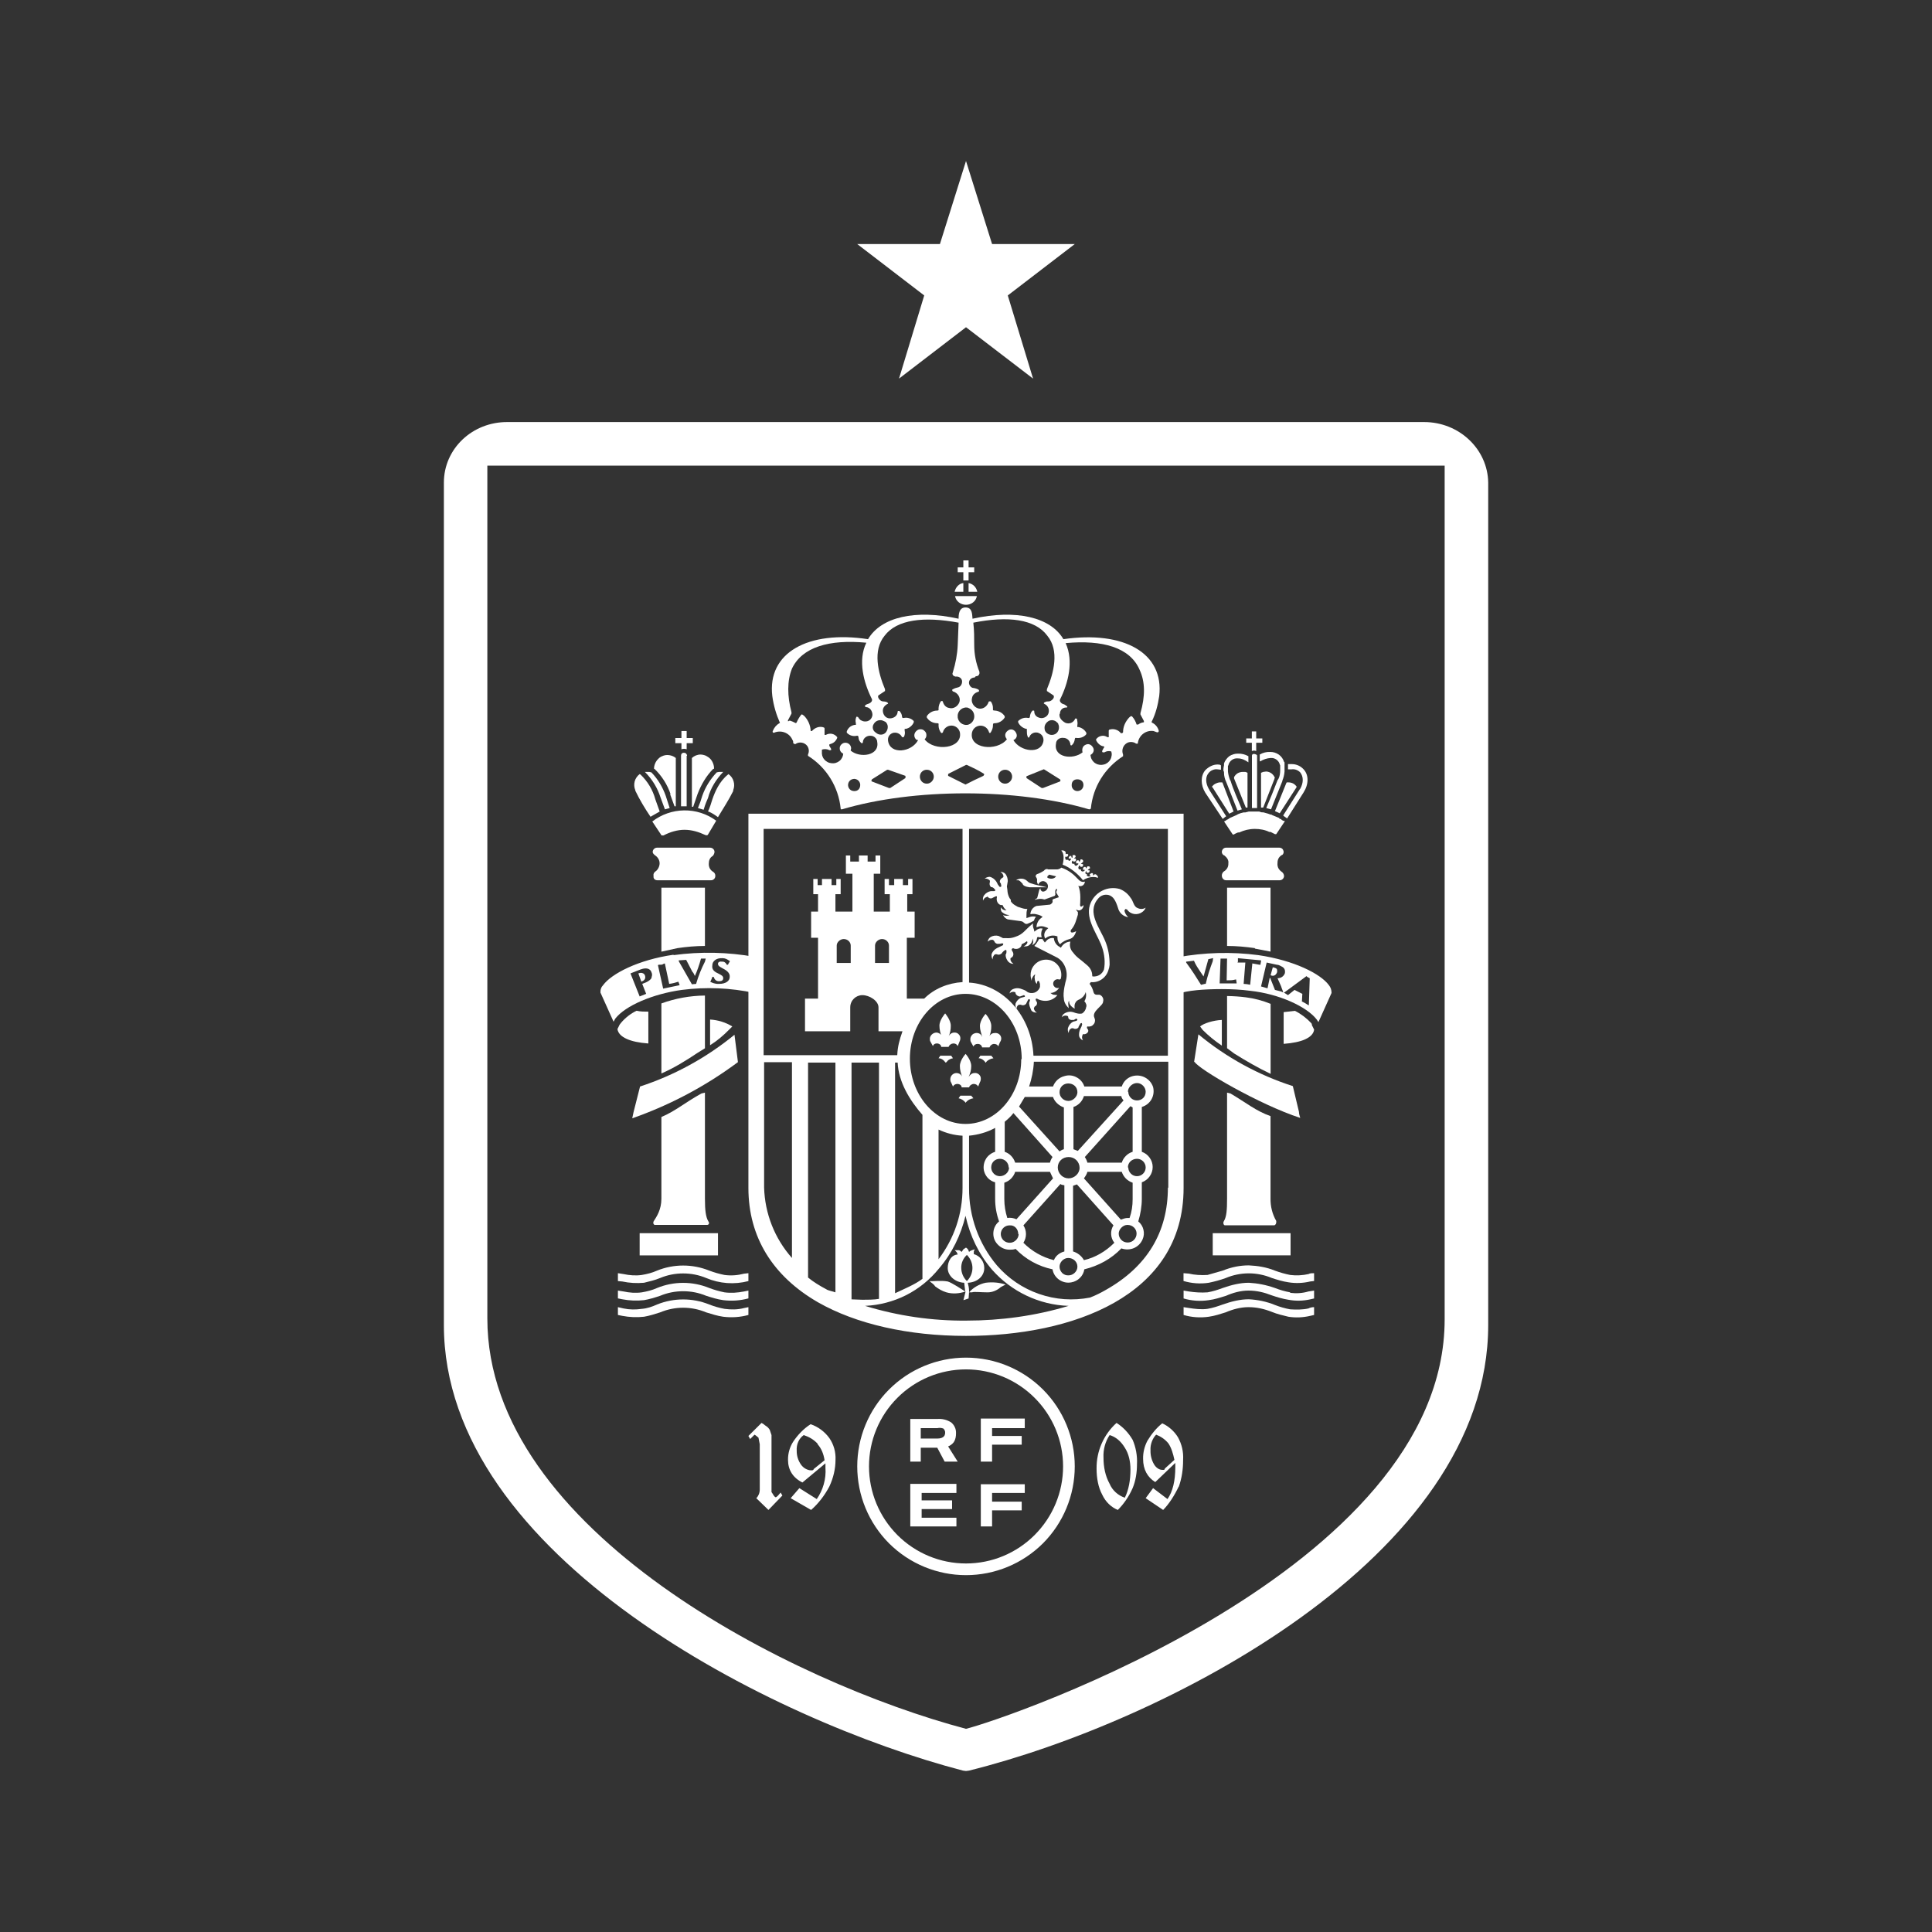 <svg width="24" height="24" viewBox="0 0 24 24" fill="none" xmlns="http://www.w3.org/2000/svg">
<rect x="0" y="0" width="24" height="24" fill="#333333" stroke="none"/>
<path d="M12 22L11.962 21.995C9.595 21.378 5.514 19.335 5.514 16.459V5.995C5.514 5.573 5.87 5.238 6.308 5.243H17.692C18.125 5.243 18.481 5.578 18.487 5.995V16.459C18.487 19.362 14.433 21.4 12.038 21.995L12 22ZM6.054 5.784V16.378C6.054 19.016 9.854 20.908 12 21.476C12.487 21.357 17.946 19.508 17.946 16.389V5.784H6.054ZM10.649 3.032H11.676L12 2L12.324 3.032H13.351L12.519 3.67L12.833 4.703L12 4.065L11.168 4.703L11.481 3.67L10.649 3.032Z" fill="white"/>
<path d="M9.546 18.757L9.719 18.578L9.697 18.541L9.67 18.573L9.654 18.589L9.638 18.6C9.632 18.6 9.616 18.589 9.605 18.567C9.602 18.562 9.599 18.556 9.595 18.551L9.584 18.535V17.827L9.562 17.762C9.55 17.742 9.534 17.725 9.514 17.713C9.504 17.707 9.495 17.7 9.487 17.692C9.478 17.686 9.469 17.681 9.46 17.676L9.297 17.838L9.319 17.876L9.373 17.822L9.389 17.832L9.422 17.859L9.438 17.941V18.503C9.438 18.546 9.422 18.584 9.395 18.611L9.546 18.757ZM10.303 18.465C10.351 18.362 10.379 18.249 10.379 18.135C10.384 18.039 10.357 17.944 10.303 17.865C10.245 17.785 10.164 17.724 10.07 17.692C9.984 17.746 9.908 17.827 9.854 17.908C9.81 17.976 9.788 18.055 9.789 18.135C9.789 18.259 9.849 18.357 9.968 18.416L10.254 18.178V18.232C10.265 18.373 10.222 18.514 10.146 18.622L9.93 18.486L9.822 18.611L10.076 18.757C10.168 18.676 10.243 18.578 10.303 18.465ZM10.157 17.941C10.205 17.995 10.232 18.065 10.243 18.14L10.108 18.249C10.108 18.259 10.097 18.265 10.086 18.265H10.07C10.046 18.263 10.024 18.255 10.003 18.243C9.982 18.231 9.965 18.214 9.951 18.195C9.915 18.144 9.896 18.084 9.897 18.022C9.892 17.941 9.924 17.87 9.984 17.827C10.049 17.849 10.108 17.881 10.157 17.935V17.941ZM14.07 18.486C14.108 18.395 14.124 18.292 14.124 18.189C14.13 18.081 14.108 17.973 14.07 17.886C14.016 17.794 13.946 17.724 13.87 17.676C13.791 17.747 13.728 17.835 13.685 17.933C13.642 18.031 13.621 18.136 13.622 18.243C13.622 18.362 13.643 18.476 13.692 18.567C13.735 18.659 13.805 18.724 13.886 18.757C13.957 18.686 14.022 18.595 14.07 18.486ZM13.973 17.984C14.022 18.059 14.043 18.157 14.043 18.254C14.043 18.384 14.022 18.508 13.973 18.605C13.931 18.591 13.893 18.569 13.86 18.539C13.827 18.509 13.801 18.473 13.784 18.432C13.73 18.335 13.708 18.222 13.708 18.108C13.703 18.009 13.729 17.91 13.784 17.827C13.86 17.849 13.924 17.903 13.973 17.984ZM14.643 18.47C14.681 18.362 14.697 18.254 14.697 18.135C14.703 18.037 14.681 17.94 14.633 17.854C14.586 17.778 14.518 17.718 14.438 17.681C14.368 17.735 14.303 17.816 14.254 17.897C14.217 17.967 14.198 18.045 14.2 18.124C14.2 18.254 14.254 18.351 14.351 18.411L14.6 18.173V18.227C14.6 18.395 14.568 18.53 14.503 18.622L14.324 18.486L14.232 18.611L14.449 18.757C14.524 18.681 14.589 18.578 14.643 18.465V18.47ZM14.514 17.93C14.551 17.984 14.573 18.059 14.589 18.135L14.47 18.243C14.47 18.254 14.465 18.254 14.46 18.259H14.438C14.395 18.259 14.357 18.227 14.335 18.189C14.305 18.137 14.29 18.077 14.292 18.016C14.287 17.941 14.319 17.865 14.362 17.822C14.416 17.843 14.47 17.876 14.514 17.93ZM13.351 18.216C13.351 18.575 13.209 18.918 12.956 19.172C12.702 19.425 12.358 19.567 12 19.567C11.642 19.567 11.298 19.425 11.044 19.172C10.791 18.918 10.649 18.575 10.649 18.216C10.649 17.858 10.791 17.514 11.044 17.261C11.298 17.007 11.642 16.865 12 16.865C12.358 16.865 12.702 17.007 12.956 17.261C13.209 17.514 13.351 17.858 13.351 18.216ZM12 17.011C11.68 17.011 11.374 17.138 11.148 17.364C10.922 17.59 10.795 17.896 10.795 18.216C10.795 18.536 10.922 18.842 11.148 19.069C11.374 19.295 11.68 19.422 12 19.422C12.32 19.422 12.626 19.295 12.852 19.069C13.079 18.842 13.206 18.536 13.206 18.216C13.206 17.896 13.079 17.59 12.852 17.364C12.626 17.138 12.32 17.011 12 17.011Z" fill="white"/>
<path d="M11.438 17.984V18.157H11.308V17.627H11.643C11.704 17.622 11.765 17.637 11.816 17.67C11.836 17.687 11.852 17.707 11.862 17.731C11.873 17.754 11.877 17.78 11.876 17.806C11.876 17.843 11.87 17.881 11.849 17.914C11.831 17.938 11.806 17.957 11.778 17.968L11.897 18.157H11.735L11.643 17.984H11.438ZM11.643 17.741H11.438V17.87H11.633C11.659 17.87 11.687 17.87 11.713 17.854C11.722 17.848 11.729 17.84 11.734 17.831C11.738 17.821 11.741 17.811 11.741 17.8C11.742 17.79 11.74 17.78 11.736 17.77C11.732 17.761 11.726 17.753 11.719 17.746C11.695 17.737 11.668 17.735 11.643 17.741ZM12.184 18.157V17.622H12.73V17.741H12.324V17.838H12.692V17.946H12.324V18.157H12.184ZM12.184 18.962V18.438H12.73V18.546H12.324V18.654H12.692V18.762H12.324V18.962H12.184ZM11.308 18.433H11.881V18.546H11.449V18.638H11.827V18.746H11.449V18.854H11.881V18.962H11.308V18.433ZM12.243 15.935C12.164 15.952 12.092 15.993 12.038 16.054V16.032C12.037 16 12.031 15.967 12.022 15.935C12.14 15.93 12.227 15.854 12.227 15.752C12.227 15.67 12.173 15.6 12.097 15.579V15.546L12.108 15.519L12.076 15.53C12.062 15.534 12.049 15.541 12.038 15.552L12.027 15.524C12.02 15.514 12.011 15.504 12 15.498L11.968 15.519L11.946 15.552C11.937 15.542 11.926 15.535 11.914 15.53H11.86L11.886 15.557L11.897 15.584C11.811 15.589 11.773 15.676 11.773 15.752C11.773 15.849 11.865 15.93 11.978 15.935L11.989 16.032V16.043C11.957 16.022 11.827 15.935 11.773 15.919C11.687 15.903 11.584 15.919 11.546 15.914C11.568 15.935 11.6 15.951 11.616 15.979C11.659 16.011 11.703 16.038 11.757 16.054C11.832 16.076 11.919 16.07 11.995 16.043L11.968 16.151L12.032 16.13L12.038 16.054H12.076C12.092 16.043 12.184 16.054 12.27 16.054C12.324 16.054 12.384 16.032 12.432 15.989L12.492 15.957C12.412 15.931 12.327 15.924 12.243 15.935ZM11.941 15.752C11.94 15.721 11.946 15.691 11.958 15.663C11.97 15.635 11.988 15.61 12.011 15.589C12.103 15.681 12.103 15.822 12.011 15.914C11.967 15.871 11.942 15.813 11.941 15.752ZM12.178 13.114L12.157 13.146C12.189 13.146 12.222 13.168 12.243 13.2H12.249V13.195C12.27 13.168 12.303 13.152 12.341 13.146L12.314 13.114H12.178ZM11.633 12.827C11.589 12.827 11.551 12.865 11.551 12.903C11.551 12.919 11.551 12.93 11.562 12.946L11.589 12.995C11.595 12.973 11.616 12.962 11.638 12.962C11.665 12.962 11.692 12.979 11.692 13.005H11.784C11.788 12.993 11.796 12.982 11.807 12.975C11.817 12.967 11.83 12.963 11.843 12.962C11.87 12.962 11.886 12.973 11.897 12.995L11.919 12.941C11.926 12.929 11.929 12.916 11.93 12.903C11.931 12.893 11.929 12.883 11.926 12.873C11.922 12.863 11.916 12.855 11.909 12.848C11.902 12.84 11.894 12.835 11.884 12.831C11.874 12.828 11.864 12.826 11.854 12.827C11.822 12.827 11.795 12.849 11.784 12.876C11.803 12.834 11.812 12.787 11.811 12.741C11.811 12.67 11.741 12.589 11.741 12.589C11.741 12.589 11.67 12.67 11.67 12.741C11.67 12.789 11.681 12.833 11.697 12.876C11.697 12.849 11.659 12.827 11.633 12.827ZM12.092 13C12.103 12.979 12.119 12.968 12.146 12.968C12.173 12.968 12.195 12.984 12.2 13.011H12.292C12.296 12.999 12.303 12.989 12.313 12.982C12.322 12.974 12.334 12.969 12.346 12.968C12.373 12.968 12.395 12.979 12.4 13L12.422 12.946C12.431 12.934 12.437 12.919 12.438 12.903C12.438 12.893 12.436 12.883 12.432 12.873C12.428 12.864 12.421 12.856 12.414 12.849C12.406 12.842 12.397 12.837 12.387 12.835C12.377 12.832 12.367 12.831 12.357 12.833C12.324 12.833 12.303 12.849 12.287 12.876V12.881C12.306 12.839 12.315 12.793 12.314 12.746C12.314 12.67 12.243 12.595 12.243 12.595C12.243 12.595 12.173 12.67 12.173 12.746C12.173 12.795 12.189 12.833 12.2 12.876V12.881C12.189 12.838 12.14 12.822 12.103 12.838C12.088 12.843 12.076 12.853 12.068 12.866C12.059 12.878 12.054 12.893 12.054 12.908C12.054 12.925 12.054 12.935 12.065 12.951L12.092 13ZM11.951 13.373C11.943 13.355 11.928 13.342 11.91 13.335C11.892 13.328 11.872 13.328 11.854 13.335C11.84 13.341 11.828 13.35 11.819 13.363C11.81 13.375 11.806 13.39 11.805 13.406C11.805 13.416 11.805 13.433 11.816 13.449L11.838 13.497C11.849 13.476 11.87 13.465 11.892 13.465C11.919 13.465 11.946 13.481 11.946 13.508H12.038C12.042 13.496 12.05 13.485 12.061 13.477C12.072 13.47 12.084 13.465 12.097 13.465C12.119 13.465 12.14 13.476 12.151 13.497L12.173 13.443C12.18 13.432 12.183 13.419 12.184 13.406C12.185 13.395 12.183 13.384 12.18 13.374C12.176 13.364 12.169 13.355 12.162 13.348C12.154 13.341 12.145 13.335 12.134 13.332C12.124 13.329 12.113 13.328 12.103 13.33C12.076 13.33 12.049 13.351 12.032 13.379C12.053 13.337 12.065 13.29 12.065 13.243C12.065 13.168 11.995 13.092 11.995 13.092C11.995 13.092 11.924 13.168 11.924 13.243C11.924 13.287 11.935 13.33 11.951 13.373ZM11.93 13.611L11.908 13.643C11.941 13.649 11.973 13.67 11.995 13.697H12V13.692C12.022 13.665 12.054 13.649 12.092 13.643L12.065 13.611H11.93ZM11.838 13.146L11.816 13.114H11.681L11.659 13.146C11.692 13.146 11.724 13.168 11.746 13.2L11.757 13.195C11.766 13.182 11.778 13.17 11.792 13.162C11.806 13.154 11.822 13.148 11.838 13.146ZM13.2 10.741C13.297 10.778 13.384 10.849 13.454 10.935C13.497 10.903 13.578 10.881 13.633 10.903H13.638C13.649 10.897 13.622 10.86 13.605 10.86H13.6L13.578 10.876V10.854C13.573 10.843 13.557 10.843 13.546 10.854C13.546 10.854 13.535 10.86 13.535 10.87L13.551 10.887H13.546C13.535 10.887 13.514 10.892 13.508 10.881C13.503 10.881 13.497 10.87 13.503 10.86L13.487 10.854C13.476 10.843 13.487 10.833 13.492 10.822H13.497V10.838C13.514 10.849 13.53 10.838 13.535 10.827V10.811H13.514V10.806L13.535 10.789H13.54C13.54 10.778 13.54 10.762 13.524 10.762H13.508L13.492 10.789L13.487 10.773C13.476 10.762 13.459 10.773 13.454 10.784V10.806H13.476V10.811C13.465 10.822 13.454 10.833 13.438 10.822C13.427 10.822 13.427 10.806 13.427 10.8H13.405C13.384 10.778 13.405 10.762 13.405 10.752H13.411L13.422 10.762V10.768C13.438 10.768 13.454 10.768 13.454 10.752V10.735H13.449L13.427 10.73L13.454 10.708C13.459 10.692 13.454 10.681 13.438 10.676H13.422V10.681L13.411 10.708L13.4 10.692V10.687C13.384 10.687 13.368 10.687 13.368 10.708V10.725H13.395V10.735C13.384 10.746 13.368 10.762 13.357 10.752C13.346 10.746 13.346 10.735 13.346 10.73H13.324C13.308 10.719 13.313 10.703 13.324 10.692V10.687L13.335 10.703C13.351 10.703 13.362 10.703 13.368 10.681L13.362 10.665H13.341L13.357 10.649H13.362C13.362 10.638 13.362 10.627 13.351 10.622H13.324V10.654H13.313L13.308 10.638V10.633C13.305 10.632 13.301 10.632 13.297 10.632C13.294 10.633 13.29 10.634 13.287 10.636C13.284 10.639 13.282 10.641 13.28 10.644C13.278 10.647 13.276 10.651 13.276 10.654V10.665H13.303V10.676C13.297 10.687 13.292 10.697 13.276 10.692L13.27 10.681H13.243C13.232 10.676 13.232 10.654 13.232 10.643H13.249C13.265 10.643 13.27 10.627 13.27 10.616L13.259 10.606H13.254L13.238 10.611V10.589C13.238 10.568 13.189 10.557 13.184 10.568C13.222 10.6 13.216 10.687 13.2 10.741ZM13.054 11.93C13.005 11.915 12.953 11.919 12.907 11.942C12.861 11.966 12.827 12.006 12.811 12.054C12.798 12.097 12.8 12.143 12.816 12.184C12.816 12.168 12.816 12.152 12.827 12.141C12.834 12.125 12.845 12.112 12.86 12.103C12.854 12.124 12.849 12.141 12.854 12.157C12.854 12.184 12.865 12.211 12.881 12.222L12.886 12.189L12.897 12.184L12.908 12.189L12.919 12.222V12.26C12.915 12.274 12.908 12.287 12.898 12.298C12.889 12.309 12.877 12.319 12.864 12.325C12.851 12.332 12.836 12.335 12.822 12.336C12.807 12.337 12.792 12.335 12.778 12.33C12.768 12.327 12.759 12.321 12.751 12.314C12.73 12.297 12.703 12.292 12.676 12.281C12.645 12.272 12.613 12.274 12.584 12.287C12.573 12.291 12.563 12.299 12.556 12.308C12.548 12.318 12.543 12.329 12.541 12.341C12.549 12.332 12.559 12.326 12.57 12.323C12.582 12.32 12.594 12.32 12.605 12.324C12.616 12.324 12.616 12.335 12.616 12.341C12.622 12.362 12.649 12.379 12.67 12.379L12.719 12.362L12.73 12.368C12.735 12.379 12.73 12.384 12.724 12.384L12.681 12.395C12.652 12.409 12.629 12.434 12.616 12.465C12.611 12.487 12.616 12.519 12.627 12.535C12.627 12.514 12.638 12.487 12.659 12.481H12.681C12.692 12.487 12.704 12.489 12.715 12.487C12.727 12.485 12.738 12.479 12.746 12.47L12.773 12.416L12.784 12.411C12.789 12.411 12.795 12.416 12.795 12.427L12.784 12.46C12.784 12.492 12.8 12.524 12.811 12.551C12.827 12.573 12.854 12.579 12.881 12.579C12.871 12.574 12.861 12.566 12.855 12.557C12.848 12.547 12.844 12.536 12.843 12.524L12.854 12.503C12.881 12.492 12.886 12.465 12.881 12.449L12.87 12.433L12.865 12.416L12.87 12.405H12.881C12.967 12.454 13.076 12.438 13.135 12.362L13.092 12.357C13.076 12.357 13.065 12.346 13.049 12.335C13.092 12.335 13.135 12.308 13.157 12.27C13.15 12.273 13.143 12.274 13.136 12.274C13.129 12.274 13.121 12.272 13.115 12.269C13.108 12.266 13.102 12.262 13.098 12.256C13.093 12.251 13.089 12.245 13.086 12.238C13.084 12.231 13.083 12.224 13.083 12.217C13.083 12.21 13.085 12.203 13.088 12.196C13.091 12.19 13.095 12.184 13.101 12.179C13.106 12.174 13.112 12.17 13.119 12.168C13.131 12.163 13.145 12.163 13.157 12.168C13.162 12.168 13.173 12.168 13.178 12.157C13.19 12.11 13.184 12.061 13.161 12.019C13.138 11.977 13.1 11.945 13.054 11.93ZM12.703 10.984C12.713 11 12.735 11.011 12.757 11.016L12.789 11.022H13.005C12.941 11.005 12.865 10.995 12.806 10.973C12.789 10.968 12.774 10.959 12.762 10.946C12.744 10.928 12.72 10.917 12.694 10.915C12.668 10.913 12.643 10.92 12.622 10.935H12.654C12.676 10.946 12.687 10.962 12.708 10.984H12.703Z" fill="white"/>
<path d="M12.882 10.946C12.882 10.957 12.887 10.978 12.898 10.989C12.909 10.957 12.947 10.935 12.979 10.951C12.993 10.957 13.004 10.968 13.011 10.981C13.018 10.995 13.02 11.01 13.016 11.025C13.013 11.039 13.005 11.052 12.993 11.062C12.982 11.071 12.967 11.076 12.952 11.076C12.943 11.073 12.935 11.067 12.93 11.059C12.925 11.051 12.923 11.042 12.925 11.033C12.917 11.04 12.912 11.049 12.909 11.059L12.887 11.146C12.882 11.168 12.865 11.162 12.854 11.178C12.947 11.151 12.963 11.178 12.979 11.173L13.098 11.13C13.103 11.13 13.114 11.113 13.109 11.108V11.065L13.119 11.043H13.13V11.059C13.119 11.076 13.119 11.092 13.13 11.103L13.136 11.113L13.152 11.141V11.146L13.087 11.168C13.076 11.173 13.071 11.178 13.076 11.194C13.076 11.205 13.076 11.211 13.065 11.222C13.06 11.227 13.049 11.238 13.038 11.238L12.876 11.254C12.854 11.261 12.835 11.275 12.822 11.293C12.808 11.312 12.8 11.334 12.8 11.357C12.844 11.346 12.882 11.357 12.925 11.373L12.952 11.389L12.925 11.411C12.909 11.424 12.897 11.441 12.889 11.46C12.88 11.478 12.876 11.498 12.876 11.519C12.895 11.511 12.915 11.506 12.936 11.506C12.956 11.506 12.976 11.511 12.995 11.519L13.022 11.53L13 11.551C12.986 11.565 12.976 11.583 12.973 11.603C12.97 11.622 12.974 11.642 12.984 11.659C13.002 11.643 13.024 11.632 13.048 11.626C13.071 11.62 13.096 11.621 13.119 11.627L13.136 11.632V11.649C13.136 11.681 13.146 11.708 13.168 11.73C13.2 11.697 13.244 11.676 13.287 11.665C13.33 11.654 13.357 11.611 13.368 11.568C13.287 11.611 13.292 11.557 13.314 11.54C13.357 11.486 13.368 11.432 13.39 11.362V11.33C13.38 11.321 13.372 11.31 13.368 11.297C13.422 11.335 13.465 11.276 13.46 11.243C13.428 11.276 13.417 11.259 13.417 11.243C13.417 11.227 13.433 11.081 13.395 11.005C13.433 11.016 13.465 11 13.476 10.962V10.951C13.454 10.962 13.422 10.951 13.406 10.935L13.368 10.897C13.317 10.843 13.254 10.802 13.184 10.778C13.175 10.786 13.165 10.792 13.154 10.796C13.143 10.8 13.131 10.801 13.119 10.8H13.022C13 10.789 12.979 10.8 12.968 10.816C12.941 10.834 12.912 10.849 12.882 10.859C12.871 10.865 12.865 10.876 12.865 10.886L12.871 10.897C12.876 10.904 12.88 10.912 12.882 10.92C12.884 10.929 12.884 10.938 12.882 10.946ZM13.033 10.865L13.119 10.886C13.098 10.919 13.049 10.924 13.011 10.903V10.886L13.033 10.865Z" fill="white"/>
<path d="M12.27 11.14C12.287 11.162 12.314 11.167 12.335 11.151L12.368 11.135H12.384V11.146C12.373 11.189 12.395 11.232 12.432 11.243H12.454C12.465 11.27 12.481 11.292 12.503 11.308H12.492C12.48 11.307 12.468 11.304 12.457 11.297C12.447 11.29 12.438 11.281 12.432 11.27C12.432 11.292 12.432 11.324 12.454 11.335C12.481 11.357 12.508 11.367 12.541 11.367C12.528 11.373 12.514 11.376 12.5 11.376C12.486 11.376 12.472 11.373 12.46 11.367C12.472 11.392 12.493 11.412 12.519 11.421L12.681 11.443C12.724 11.448 12.724 11.486 12.762 11.476C12.79 11.465 12.818 11.453 12.843 11.438C12.849 11.421 12.854 11.405 12.87 11.389C12.842 11.381 12.811 11.383 12.784 11.394L12.751 11.405V11.373C12.751 11.346 12.751 11.319 12.762 11.292C12.73 11.292 12.708 11.286 12.676 11.275L12.643 11.265C12.616 11.248 12.589 11.238 12.568 11.211L12.562 11.205L12.557 11.194V11.178L12.541 11.156C12.524 11.125 12.515 11.09 12.514 11.054L12.508 11.011L12.519 10.946C12.519 10.915 12.51 10.884 12.492 10.859C12.486 10.851 12.477 10.844 12.468 10.84C12.459 10.835 12.448 10.832 12.438 10.832H12.427C12.449 10.843 12.465 10.865 12.465 10.886C12.465 10.897 12.46 10.902 12.454 10.902C12.427 10.919 12.416 10.94 12.422 10.962L12.432 10.973L12.438 11V11.005C12.438 11.016 12.432 11.021 12.422 11.016H12.416L12.405 11C12.389 10.984 12.395 10.978 12.373 10.946C12.354 10.92 12.328 10.901 12.297 10.892C12.27 10.892 12.249 10.902 12.232 10.913C12.254 10.913 12.281 10.919 12.297 10.94V10.957C12.287 10.984 12.297 11.011 12.314 11.021H12.324C12.341 11.027 12.351 11.038 12.357 11.049C12.362 11.049 12.368 11.054 12.362 11.065L12.351 11.07H12.308C12.276 11.076 12.247 11.093 12.227 11.119C12.22 11.127 12.216 11.136 12.213 11.147C12.21 11.157 12.209 11.168 12.211 11.178V11.189C12.215 11.177 12.222 11.166 12.231 11.157C12.241 11.149 12.252 11.143 12.265 11.14C12.265 11.13 12.265 11.135 12.27 11.14ZM13.551 11.211C13.47 11.389 13.611 11.573 13.676 11.729C13.714 11.822 13.73 11.919 13.719 12.011L13.714 12.043C13.704 12.071 13.685 12.094 13.661 12.11C13.636 12.125 13.607 12.132 13.578 12.13C13.573 12.13 13.568 12.13 13.568 12.119C13.568 12.065 13.541 12.021 13.503 11.989C13.411 11.908 13.378 11.897 13.33 11.832C13.313 11.815 13.301 11.793 13.295 11.769C13.289 11.745 13.29 11.72 13.297 11.697C13.276 11.698 13.255 11.703 13.236 11.714C13.217 11.724 13.201 11.739 13.189 11.757L13.178 11.773L13.162 11.762C13.142 11.752 13.125 11.736 13.113 11.717C13.1 11.698 13.093 11.676 13.092 11.654C13.074 11.65 13.055 11.652 13.038 11.659C13.021 11.665 13.006 11.677 12.995 11.692L12.979 11.708L12.968 11.692C12.96 11.684 12.955 11.675 12.951 11.665H12.908C12.892 11.696 12.872 11.725 12.849 11.751L13.135 11.897C13.227 11.951 13.27 12.07 13.243 12.173C13.238 12.189 13.2 12.329 13.216 12.405C13.216 12.448 13.243 12.492 13.276 12.524L13.27 12.47C13.27 12.459 13.27 12.443 13.281 12.432C13.281 12.448 13.281 12.47 13.297 12.486C13.308 12.503 13.33 12.519 13.351 12.53C13.347 12.512 13.347 12.493 13.351 12.475C13.354 12.464 13.36 12.453 13.367 12.444C13.374 12.434 13.384 12.427 13.395 12.421C13.438 12.405 13.476 12.367 13.487 12.324C13.497 12.362 13.492 12.405 13.47 12.438C13.492 12.459 13.503 12.492 13.492 12.513C13.49 12.529 13.484 12.543 13.476 12.556C13.467 12.569 13.456 12.581 13.443 12.589C13.443 12.589 13.411 12.605 13.33 12.573C13.297 12.564 13.262 12.567 13.232 12.584C13.222 12.589 13.212 12.596 13.204 12.605C13.197 12.615 13.192 12.626 13.189 12.638C13.197 12.628 13.209 12.621 13.222 12.618C13.234 12.615 13.248 12.616 13.26 12.621C13.265 12.621 13.27 12.627 13.27 12.638C13.27 12.659 13.297 12.675 13.324 12.67H13.341C13.349 12.664 13.358 12.659 13.368 12.654C13.378 12.654 13.384 12.665 13.384 12.67L13.373 12.681L13.33 12.692C13.302 12.707 13.281 12.732 13.27 12.762C13.26 12.784 13.265 12.816 13.276 12.832C13.276 12.805 13.287 12.784 13.314 12.773H13.33C13.34 12.779 13.351 12.782 13.363 12.781C13.375 12.78 13.386 12.775 13.395 12.767L13.4 12.751L13.422 12.713L13.438 12.708L13.443 12.724C13.439 12.743 13.432 12.762 13.422 12.778C13.407 12.806 13.402 12.839 13.405 12.87C13.411 12.892 13.427 12.913 13.454 12.924C13.438 12.902 13.438 12.876 13.449 12.854C13.449 12.848 13.46 12.843 13.465 12.848C13.492 12.848 13.519 12.827 13.519 12.805C13.519 12.784 13.497 12.773 13.503 12.762C13.503 12.751 13.508 12.751 13.514 12.751C13.527 12.754 13.542 12.752 13.555 12.747C13.568 12.742 13.579 12.733 13.587 12.722C13.596 12.711 13.601 12.698 13.602 12.684C13.604 12.67 13.601 12.656 13.595 12.643C13.557 12.562 13.703 12.497 13.703 12.443C13.708 12.426 13.707 12.407 13.698 12.391C13.69 12.375 13.676 12.363 13.659 12.357H13.622C13.605 12.357 13.589 12.346 13.584 12.324C13.575 12.287 13.559 12.252 13.535 12.221L13.551 12.2C13.649 12.211 13.741 12.146 13.768 12.054C13.777 12.031 13.782 12.008 13.784 11.984C13.784 11.881 13.768 11.784 13.73 11.692C13.665 11.53 13.497 11.335 13.638 11.167C13.692 11.097 13.773 11.108 13.806 11.135C13.832 11.151 13.86 11.189 13.887 11.275C13.903 11.34 13.951 11.384 14.016 11.394C13.992 11.373 13.975 11.345 13.968 11.313L13.979 11.292L14 11.297C14.043 11.362 14.13 11.373 14.189 11.33C14.209 11.316 14.224 11.297 14.232 11.275C14.218 11.285 14.202 11.29 14.185 11.291C14.168 11.292 14.15 11.289 14.135 11.281C14.081 11.265 14.081 11.194 14.043 11.151C14.011 11.102 13.963 11.064 13.908 11.043C13.838 11.024 13.764 11.03 13.699 11.061C13.633 11.092 13.581 11.145 13.551 11.211Z" fill="white"/>
<path d="M12.525 11.946C12.541 11.962 12.563 11.973 12.584 11.973H12.59C12.568 11.957 12.552 11.941 12.552 11.913C12.552 11.903 12.557 11.897 12.563 11.897C12.584 11.886 12.595 11.859 12.584 11.832L12.579 11.822C12.574 11.815 12.57 11.808 12.568 11.8V11.789L12.584 11.778C12.622 11.8 12.671 11.784 12.687 11.751L12.692 11.73C12.715 11.719 12.737 11.707 12.757 11.692L12.763 11.703C12.763 11.724 12.741 11.746 12.714 11.757C12.741 11.757 12.768 11.757 12.784 11.741C12.811 11.724 12.828 11.686 12.828 11.659C12.838 11.686 12.838 11.713 12.822 11.741C12.839 11.732 12.853 11.72 12.863 11.705C12.873 11.69 12.88 11.672 12.882 11.654C12.882 11.643 12.892 11.638 12.898 11.638L12.903 11.643H12.941C12.935 11.625 12.933 11.607 12.935 11.588C12.937 11.569 12.943 11.551 12.952 11.535C12.938 11.532 12.923 11.532 12.909 11.536C12.895 11.54 12.882 11.547 12.871 11.557L12.849 11.573L12.844 11.546C12.833 11.524 12.828 11.492 12.833 11.47C12.725 11.557 12.714 11.605 12.611 11.638C12.577 11.651 12.54 11.657 12.503 11.654H12.46L12.406 11.627C12.373 11.618 12.338 11.622 12.309 11.638C12.299 11.644 12.29 11.652 12.284 11.661C12.277 11.67 12.273 11.681 12.271 11.692V11.697C12.287 11.681 12.309 11.67 12.336 11.676L12.352 11.692C12.357 11.713 12.384 11.73 12.406 11.724H12.422L12.444 11.719H12.454C12.465 11.719 12.465 11.73 12.46 11.735V11.741L12.384 11.778C12.355 11.793 12.332 11.818 12.319 11.849C12.314 11.865 12.319 11.892 12.325 11.908L12.33 11.919C12.33 11.892 12.341 11.865 12.363 11.854H12.384C12.4 11.865 12.428 11.859 12.444 11.843C12.453 11.828 12.466 11.815 12.482 11.805L12.492 11.8C12.498 11.8 12.503 11.805 12.503 11.816C12.503 11.832 12.503 11.843 12.492 11.859C12.492 11.892 12.503 11.919 12.525 11.946Z" fill="white"/>
<path d="M9.297 14.757C9.297 15.368 9.6 15.854 10.162 16.178C10.638 16.449 11.286 16.595 12 16.595C13.308 16.595 14.703 16.108 14.703 14.757V10.108H9.297V14.757ZM10.378 16.054C10.351 16.043 10.286 16.032 10.265 16.016C10.184 15.973 10.103 15.924 10.038 15.87V13.2H10.378V16.054ZM10.578 16.141V13.2H10.919V16.135C10.865 16.146 10.767 16.146 10.713 16.146L10.578 16.141ZM12.005 16.405C11.579 16.409 11.154 16.347 10.746 16.222C10.923 16.214 11.097 16.169 11.256 16.089C11.414 16.009 11.554 15.895 11.665 15.757C11.827 15.568 11.935 15.346 11.994 15.103C12.049 15.351 12.157 15.578 12.324 15.773C12.562 16.043 12.908 16.211 13.275 16.222C12.865 16.346 12.432 16.405 12.005 16.405ZM11.119 16.065V13.2H11.151C11.162 13.438 11.297 13.665 11.459 13.849V15.886C11.367 15.957 11.221 16.016 11.119 16.065ZM11.659 15.643V14.032C11.751 14.076 11.854 14.103 11.957 14.108V14.757C11.957 15.081 11.854 15.384 11.659 15.643ZM14.508 14.751C14.508 15.308 14.248 15.735 13.74 16.022C13.676 16.059 13.611 16.092 13.54 16.119C13.329 16.16 13.111 16.145 12.908 16.074C12.705 16.004 12.524 15.881 12.384 15.719C12.157 15.45 12.035 15.108 12.038 14.757V14.108C12.151 14.097 12.265 14.065 12.362 14.011V14.308C12.337 14.316 12.313 14.328 12.293 14.345C12.272 14.361 12.255 14.381 12.243 14.405C12.23 14.428 12.223 14.453 12.22 14.479C12.217 14.505 12.219 14.532 12.227 14.557C12.248 14.622 12.297 14.67 12.362 14.687V14.892C12.362 14.989 12.378 15.081 12.411 15.173C12.39 15.19 12.373 15.21 12.361 15.234C12.349 15.257 12.342 15.283 12.34 15.309C12.338 15.335 12.341 15.362 12.349 15.387C12.358 15.412 12.371 15.434 12.389 15.454C12.427 15.497 12.481 15.524 12.54 15.524C12.567 15.524 12.594 15.524 12.616 15.514C12.74 15.643 12.897 15.73 13.075 15.768C13.092 15.876 13.2 15.951 13.308 15.93C13.349 15.923 13.386 15.904 13.415 15.875C13.445 15.846 13.464 15.808 13.47 15.768C13.649 15.724 13.805 15.638 13.93 15.508C14.038 15.546 14.151 15.497 14.194 15.395C14.211 15.357 14.214 15.315 14.204 15.275C14.195 15.235 14.172 15.199 14.14 15.173C14.168 15.081 14.184 14.984 14.184 14.892V14.687C14.223 14.673 14.257 14.648 14.281 14.614C14.306 14.58 14.319 14.539 14.319 14.497C14.319 14.456 14.306 14.415 14.281 14.381C14.257 14.347 14.223 14.322 14.184 14.308V13.751C14.292 13.719 14.351 13.611 14.324 13.503C14.307 13.452 14.271 13.41 14.224 13.385C14.177 13.36 14.122 13.354 14.07 13.368C14.038 13.376 14.01 13.393 13.986 13.415C13.962 13.438 13.945 13.466 13.935 13.497H13.47C13.454 13.447 13.419 13.406 13.372 13.382C13.326 13.357 13.272 13.352 13.222 13.368C13.189 13.376 13.16 13.393 13.135 13.415C13.111 13.438 13.092 13.466 13.081 13.497H12.784C12.816 13.4 12.838 13.297 12.843 13.189H14.513V14.757L14.508 14.751ZM12.627 15.146C12.589 15.13 12.551 15.124 12.513 15.13C12.489 15.055 12.476 14.976 12.476 14.897V14.692C12.507 14.682 12.536 14.665 12.56 14.641C12.583 14.617 12.601 14.589 12.611 14.557H13.043L13.081 14.638L12.627 15.146ZM12.654 15.33C12.654 15.389 12.6 15.438 12.546 15.438C12.531 15.439 12.517 15.436 12.503 15.431C12.489 15.426 12.476 15.418 12.466 15.408C12.455 15.398 12.447 15.386 12.441 15.372C12.435 15.359 12.432 15.344 12.432 15.33C12.432 15.27 12.481 15.222 12.54 15.222C12.605 15.216 12.649 15.27 12.649 15.33H12.654ZM12.713 15.222L13.173 14.708C13.184 14.719 13.2 14.719 13.222 14.724V15.546C13.162 15.562 13.113 15.6 13.092 15.654C12.948 15.618 12.817 15.543 12.713 15.438C12.734 15.406 12.745 15.368 12.745 15.33C12.745 15.291 12.734 15.254 12.713 15.222ZM13.14 14.503C13.14 14.427 13.2 14.373 13.275 14.373C13.351 14.373 13.411 14.432 13.411 14.508C13.411 14.578 13.346 14.638 13.275 14.638C13.24 14.638 13.205 14.624 13.18 14.598C13.155 14.573 13.14 14.539 13.14 14.503ZM13.27 15.627C13.335 15.627 13.384 15.676 13.384 15.735C13.384 15.795 13.33 15.843 13.275 15.843C13.261 15.844 13.246 15.842 13.232 15.837C13.219 15.832 13.206 15.824 13.195 15.814C13.185 15.803 13.177 15.791 13.171 15.778C13.165 15.764 13.162 15.75 13.162 15.735C13.162 15.681 13.211 15.627 13.27 15.627ZM13.33 15.546V14.73L13.378 14.713L13.832 15.222C13.789 15.287 13.794 15.379 13.843 15.438C13.735 15.546 13.605 15.622 13.465 15.654C13.436 15.602 13.387 15.563 13.33 15.546ZM13.465 14.638C13.481 14.616 13.502 14.584 13.508 14.557H13.935C13.957 14.622 14.005 14.67 14.07 14.692V14.897C14.07 14.978 14.059 15.054 14.032 15.13H14.011C13.978 15.13 13.951 15.141 13.924 15.151L13.465 14.638ZM14.005 15.216C14.07 15.216 14.119 15.265 14.119 15.324C14.119 15.354 14.107 15.382 14.086 15.403C14.066 15.424 14.037 15.435 14.008 15.435C13.979 15.435 13.95 15.424 13.93 15.403C13.909 15.382 13.897 15.354 13.897 15.324C13.897 15.27 13.951 15.216 14.005 15.216ZM14.011 14.503C14.011 14.438 14.065 14.395 14.124 14.395C14.184 14.395 14.232 14.443 14.232 14.503C14.232 14.562 14.184 14.611 14.124 14.611C14.095 14.611 14.068 14.6 14.048 14.579C14.027 14.559 14.016 14.531 14.016 14.503H14.011ZM14.011 13.562C14.011 13.508 14.065 13.454 14.124 13.454C14.184 13.454 14.232 13.508 14.232 13.562C14.232 13.627 14.184 13.67 14.124 13.67C14.095 13.67 14.068 13.659 14.048 13.639C14.027 13.618 14.016 13.591 14.016 13.562H14.011ZM14.043 13.741L14.07 13.757V14.308C14.038 14.318 14.009 14.335 13.986 14.359C13.962 14.383 13.945 14.411 13.935 14.443H13.508C13.502 14.418 13.49 14.394 13.476 14.373L14.043 13.741ZM13.389 14.297L13.335 14.276V13.751C13.366 13.741 13.394 13.723 13.416 13.7C13.439 13.676 13.455 13.648 13.465 13.616H13.93C13.93 13.633 13.94 13.649 13.957 13.67L13.389 14.297ZM13.27 13.676C13.241 13.676 13.214 13.664 13.194 13.644C13.173 13.624 13.162 13.596 13.162 13.568C13.162 13.503 13.211 13.459 13.27 13.459C13.335 13.459 13.384 13.503 13.384 13.568C13.384 13.622 13.33 13.676 13.275 13.676H13.27ZM13.216 13.757V14.276C13.197 14.281 13.178 14.291 13.162 14.303L12.659 13.746L12.73 13.627H13.081C13.097 13.681 13.151 13.735 13.216 13.757ZM13.075 14.373C13.06 14.394 13.049 14.418 13.043 14.443H12.611C12.601 14.412 12.585 14.384 12.562 14.36C12.54 14.336 12.512 14.319 12.481 14.308V13.935C12.519 13.903 12.557 13.87 12.589 13.827L13.075 14.373ZM12.535 14.503C12.535 14.562 12.481 14.611 12.421 14.611C12.393 14.611 12.365 14.6 12.345 14.579C12.325 14.559 12.313 14.531 12.313 14.503C12.313 14.438 12.362 14.395 12.421 14.395C12.481 14.395 12.53 14.443 12.53 14.503H12.535ZM12.038 10.297H14.508V13.114H12.838C12.816 12.627 12.47 12.232 12.038 12.206V10.297ZM12.686 13.157C12.686 13.6 12.378 13.962 11.994 13.962C11.616 13.962 11.303 13.6 11.303 13.151C11.303 12.708 11.611 12.346 11.994 12.346C12.378 12.346 12.692 12.708 12.692 13.157H12.686ZM11.957 10.297V12.2C11.778 12.211 11.605 12.281 11.481 12.405H11.265V11.649H11.362V11.324H11.27V11.108H11.335V10.919H11.281V10.995H11.216V10.919H11.108V10.995H11.043V10.919H10.989V11.108H11.054V11.324H10.854V10.854H10.935V10.627H10.876V10.703H10.778V10.627H10.67V10.703H10.562V10.627H10.508V10.854H10.589V11.324H10.378V11.108H10.443V10.919H10.389V10.995H10.33V10.919H10.211V10.995H10.157V10.919H10.103V11.108H10.162V11.324H10.076V11.649H10.162V12.405H10V12.811H10.562V12.514C10.562 12.427 10.632 12.362 10.713 12.362C10.8 12.362 10.913 12.432 10.913 12.514V12.811H11.211C11.173 12.919 11.151 13 11.146 13.108H9.486V10.297H11.957ZM11.043 11.746V11.962H10.87V11.746C10.87 11.703 10.913 11.665 10.957 11.665C11.005 11.665 11.043 11.703 11.043 11.746ZM10.568 11.746V11.962H10.394V11.746C10.394 11.703 10.438 11.665 10.481 11.665C10.53 11.665 10.568 11.703 10.568 11.746ZM9.486 13.195H9.838V15.627C9.623 15.385 9.501 15.075 9.492 14.751V13.195H9.486ZM8.876 10.584C8.876 10.569 8.87 10.556 8.86 10.546C8.85 10.536 8.836 10.53 8.821 10.53H8.162C8.148 10.53 8.134 10.536 8.124 10.546C8.114 10.556 8.108 10.569 8.108 10.584C8.108 10.6 8.124 10.616 8.14 10.627C8.173 10.649 8.194 10.687 8.194 10.724C8.194 10.762 8.173 10.806 8.14 10.827C8.124 10.838 8.113 10.86 8.119 10.881C8.113 10.914 8.135 10.935 8.167 10.935H8.832C8.847 10.935 8.86 10.93 8.871 10.919C8.881 10.909 8.886 10.895 8.886 10.881C8.887 10.87 8.884 10.859 8.878 10.849C8.872 10.84 8.864 10.832 8.854 10.827C8.838 10.817 8.825 10.802 8.816 10.785C8.808 10.768 8.804 10.749 8.805 10.73C8.805 10.692 8.816 10.654 8.854 10.633C8.861 10.625 8.866 10.617 8.87 10.608C8.874 10.598 8.876 10.588 8.876 10.579V10.584ZM8.919 15.319H7.946V15.595H8.919V15.319ZM8.416 11.778C8.524 11.762 8.643 11.751 8.757 11.751V11.027H8.216V11.822L8.416 11.778ZM8.713 13.584C8.508 13.697 8.394 13.8 8.216 13.876V14.892C8.216 15.027 8.157 15.114 8.119 15.173C8.113 15.189 8.113 15.205 8.13 15.216H8.784C8.805 15.216 8.816 15.195 8.8 15.173C8.767 15.119 8.757 15.033 8.757 14.892V13.573L8.713 13.584ZM8.821 12.665V12.984C8.908 12.93 8.984 12.865 9.059 12.789L9.097 12.751C9.014 12.7 8.919 12.671 8.821 12.665ZM9.243 15.822C9.162 15.843 9.081 15.849 9 15.838C8.935 15.825 8.872 15.807 8.811 15.784C8.603 15.7 8.37 15.7 8.162 15.784C8.103 15.811 8.038 15.827 7.973 15.838C7.897 15.849 7.821 15.843 7.746 15.827L7.676 15.816V15.914L7.73 15.919C7.818 15.938 7.909 15.943 8 15.935C8.065 15.919 8.135 15.903 8.2 15.876C8.291 15.838 8.388 15.819 8.486 15.819C8.585 15.819 8.682 15.838 8.773 15.876C8.939 15.946 9.123 15.96 9.297 15.914V15.816L9.243 15.822Z" fill="white"/>
<path d="M9.243 16.043C9.162 16.059 9.081 16.065 9 16.054C8.935 16.041 8.872 16.023 8.811 16C8.603 15.915 8.37 15.915 8.162 16C8.103 16.027 8.038 16.043 7.973 16.054C7.897 16.065 7.821 16.059 7.746 16.043L7.676 16.032V16.129L7.73 16.14C7.819 16.157 7.91 16.161 8 16.151C8.065 16.14 8.135 16.119 8.2 16.097C8.291 16.059 8.388 16.04 8.486 16.04C8.585 16.04 8.682 16.059 8.773 16.097C8.843 16.119 8.908 16.14 8.984 16.151C9.089 16.164 9.195 16.157 9.297 16.129V16.032L9.243 16.043Z" fill="white"/>
<path d="M9.243 16.249C9.162 16.27 9.081 16.27 9 16.259C8.935 16.247 8.872 16.229 8.811 16.205C8.603 16.121 8.37 16.121 8.162 16.205C8.103 16.232 8.038 16.254 7.973 16.259C7.897 16.27 7.821 16.27 7.746 16.254L7.676 16.238V16.335L7.73 16.346C7.819 16.363 7.91 16.367 8 16.357C8.065 16.346 8.135 16.324 8.2 16.303C8.291 16.265 8.388 16.245 8.486 16.245C8.585 16.245 8.682 16.265 8.773 16.303C8.843 16.324 8.908 16.346 8.984 16.357C9.089 16.37 9.195 16.363 9.297 16.335V16.238L9.243 16.249ZM8.757 12.367C8.572 12.369 8.389 12.402 8.216 12.465V13.335C8.378 13.265 8.524 13.173 8.67 13.076L8.757 13.022V12.367ZM7.87 13.816L7.854 13.892C8.324 13.727 8.767 13.492 9.167 13.194L9.124 12.854C8.776 13.139 8.379 13.357 7.951 13.497L7.87 13.816ZM7.951 12.086L7.93 12.092L7.967 12.195L7.989 12.184C8.016 12.168 8.021 12.14 8.011 12.114C8.006 12.104 7.998 12.095 7.988 12.091C7.979 12.086 7.967 12.084 7.957 12.086H7.951Z" fill="white"/>
<path d="M8.367 11.86C7.924 11.924 7.595 12.097 7.492 12.238C7.48 12.25 7.471 12.264 7.466 12.28C7.46 12.296 7.458 12.313 7.459 12.33L7.622 12.692L7.643 12.654C7.768 12.492 8.113 12.346 8.47 12.297C8.771 12.258 9.076 12.271 9.373 12.335V11.886C9.041 11.827 8.702 11.819 8.367 11.865V11.86ZM8.097 12.14C8.086 12.173 8.043 12.2 7.978 12.222L8.027 12.346L7.946 12.378L7.832 12.092L7.957 12.043C8.043 12.011 8.081 12.043 8.092 12.076C8.103 12.097 8.103 12.124 8.092 12.14H8.097ZM8.238 12.281L8.173 11.989L8.184 11.984H8.216C8.226 11.983 8.235 11.979 8.243 11.973L8.259 11.968L8.313 12.222C8.362 12.216 8.395 12.205 8.427 12.195L8.443 12.238L8.238 12.281ZM8.757 11.946C8.713 12.032 8.676 12.124 8.649 12.216V12.222L8.595 12.227L8.432 11.941V11.93L8.524 11.924L8.6 12.07C8.616 12.086 8.622 12.103 8.632 12.124C8.659 12.065 8.686 11.989 8.708 11.908H8.767L8.757 11.946ZM8.827 12.189C8.836 12.172 8.843 12.154 8.849 12.135H8.865C8.876 12.168 8.897 12.189 8.93 12.189C8.957 12.189 8.984 12.184 8.984 12.151C8.984 12.124 8.962 12.114 8.93 12.097C8.886 12.076 8.838 12.054 8.849 11.989C8.849 11.946 8.892 11.897 8.978 11.903C9.011 11.903 9.038 11.919 9.059 11.935H9.065V11.946C9.056 11.958 9.049 11.97 9.043 11.984H9.027C9.023 11.972 9.016 11.963 9.006 11.956C8.997 11.949 8.985 11.945 8.973 11.946C8.94 11.941 8.919 11.951 8.919 11.973C8.919 12 8.946 12.011 8.973 12.027C9.016 12.049 9.07 12.081 9.065 12.135C9.065 12.189 9.011 12.222 8.935 12.222H8.908C8.878 12.219 8.848 12.21 8.822 12.195L8.827 12.189Z" fill="white"/>
<path d="M8.054 12.962V12.567C8 12.567 7.956 12.567 7.908 12.556C7.837 12.589 7.767 12.643 7.713 12.708L7.697 12.729L7.67 12.784C7.686 12.886 7.832 12.946 8.048 12.962H8.054ZM11.967 7.211H12.032V7.108H12.102V7.048H12.032V6.962H11.967V7.048H11.897V7.108H11.967V7.216V7.211ZM9.686 8.973C9.692 8.978 9.686 8.984 9.681 8.984C9.644 9.006 9.615 9.04 9.6 9.081C9.594 9.092 9.6 9.097 9.605 9.102H9.616C9.702 9.065 9.805 9.102 9.843 9.189C9.854 9.205 9.854 9.216 9.854 9.232L9.87 9.243H9.881C9.903 9.227 9.931 9.221 9.958 9.225C9.985 9.229 10.01 9.243 10.027 9.265C10.038 9.28 10.045 9.298 10.047 9.317C10.049 9.336 10.045 9.355 10.037 9.373V9.389C10.27 9.535 10.416 9.778 10.443 10.043C10.443 10.054 10.448 10.054 10.459 10.054C11.351 9.789 12.632 9.789 13.529 10.054C13.535 10.054 13.546 10.054 13.551 10.043C13.578 9.773 13.724 9.54 13.951 9.394V9.373C13.929 9.319 13.951 9.254 14.005 9.227C14.023 9.219 14.041 9.216 14.061 9.218C14.08 9.22 14.098 9.226 14.113 9.238H14.135V9.227C14.142 9.182 14.166 9.141 14.202 9.114C14.239 9.086 14.284 9.075 14.329 9.081L14.373 9.097C14.383 9.097 14.389 9.097 14.394 9.086V9.075C14.388 9.054 14.378 9.035 14.364 9.018C14.35 9.001 14.333 8.988 14.313 8.978C14.308 8.978 14.302 8.967 14.308 8.962C14.356 8.865 14.383 8.762 14.4 8.648C14.464 8.108 13.956 7.832 13.21 7.94C13.048 7.665 12.621 7.567 12.081 7.686C12.075 7.632 12.081 7.546 11.994 7.546C11.913 7.546 11.908 7.632 11.908 7.686C11.367 7.567 10.946 7.665 10.783 7.94C10.037 7.827 9.529 8.108 9.594 8.648C9.61 8.767 9.643 8.875 9.686 8.973ZM10.616 9.827C10.601 9.828 10.585 9.824 10.572 9.817C10.559 9.809 10.549 9.798 10.542 9.784C10.536 9.77 10.533 9.755 10.536 9.74C10.538 9.725 10.545 9.711 10.555 9.7C10.565 9.689 10.579 9.681 10.594 9.678C10.608 9.674 10.624 9.675 10.638 9.681C10.652 9.686 10.664 9.696 10.673 9.709C10.681 9.721 10.686 9.736 10.686 9.751C10.686 9.794 10.659 9.827 10.616 9.827ZM11.248 9.665L11.059 9.789H11.043L10.832 9.708C10.827 9.708 10.821 9.697 10.827 9.692L10.832 9.681L11.021 9.562H11.032L11.248 9.638V9.665ZM11.513 9.735C11.49 9.735 11.468 9.726 11.452 9.71C11.436 9.693 11.427 9.671 11.427 9.648C11.427 9.6 11.464 9.562 11.513 9.562C11.562 9.562 11.6 9.6 11.6 9.648C11.6 9.692 11.562 9.735 11.513 9.735ZM12.216 9.638C12.141 9.672 12.067 9.708 11.994 9.746L11.778 9.638V9.616L11.784 9.611L12 9.502H12.011C12.081 9.535 12.151 9.567 12.221 9.611L12.227 9.621L12.216 9.638ZM12.486 9.735C12.463 9.735 12.441 9.726 12.425 9.71C12.409 9.693 12.4 9.671 12.4 9.648C12.4 9.6 12.437 9.562 12.486 9.562C12.535 9.562 12.573 9.6 12.573 9.648C12.573 9.692 12.535 9.735 12.486 9.735ZM13.167 9.708L12.957 9.789H12.94L12.751 9.665V9.643L12.967 9.556L12.978 9.562L13.167 9.681C13.173 9.686 13.178 9.697 13.167 9.708ZM13.383 9.827C13.374 9.827 13.364 9.825 13.355 9.821C13.346 9.817 13.338 9.811 13.332 9.804C13.325 9.797 13.32 9.789 13.317 9.78C13.314 9.77 13.312 9.761 13.313 9.751C13.313 9.708 13.34 9.681 13.383 9.681C13.427 9.681 13.459 9.708 13.459 9.751C13.459 9.794 13.427 9.827 13.383 9.827ZM13.167 8.865C13.167 8.821 13.2 8.789 13.243 8.789C13.254 8.789 13.259 8.789 13.259 8.778L13.254 8.773C13.238 8.762 13.221 8.746 13.205 8.746C13.178 8.735 13.162 8.713 13.167 8.692C13.27 8.486 13.34 8.216 13.238 7.989C13.697 7.946 14.037 8.043 14.156 8.319C14.227 8.47 14.227 8.648 14.167 8.859V8.875L14.21 8.957V8.973H14.205C14.181 8.976 14.159 8.985 14.14 9H14.119C14.108 8.963 14.09 8.93 14.065 8.902C14.048 8.886 14.037 8.908 14.027 8.913C13.978 8.967 13.951 9.027 13.951 9.097L13.94 9.108H13.924C13.907 9.086 13.884 9.07 13.858 9.063C13.832 9.055 13.804 9.056 13.778 9.065L13.773 9.075V9.14C13.778 9.151 13.773 9.157 13.767 9.157H13.756C13.734 9.142 13.707 9.136 13.681 9.142C13.654 9.147 13.631 9.162 13.616 9.184V9.194C13.632 9.232 13.67 9.265 13.702 9.27C13.713 9.27 13.719 9.275 13.719 9.286H13.713L13.691 9.329C13.691 9.335 13.691 9.346 13.702 9.346H13.719C13.732 9.338 13.746 9.333 13.761 9.331C13.775 9.329 13.791 9.331 13.805 9.335C13.81 9.352 13.812 9.369 13.809 9.386C13.807 9.404 13.802 9.42 13.793 9.435C13.785 9.451 13.773 9.464 13.76 9.474C13.746 9.485 13.73 9.493 13.713 9.497C13.696 9.502 13.679 9.503 13.662 9.501C13.645 9.499 13.628 9.494 13.613 9.485C13.597 9.477 13.584 9.465 13.574 9.452C13.563 9.438 13.555 9.422 13.551 9.405L13.546 9.378C13.578 9.362 13.6 9.324 13.578 9.286C13.556 9.248 13.519 9.232 13.481 9.254C13.448 9.27 13.438 9.308 13.448 9.346C13.329 9.443 13.086 9.411 13.118 9.238C13.118 9.194 13.162 9.157 13.216 9.167H13.221C13.264 9.173 13.292 9.205 13.297 9.248C13.297 9.254 13.297 9.259 13.308 9.259H13.313C13.335 9.239 13.348 9.213 13.351 9.184L13.356 9.167H13.373C13.416 9.173 13.464 9.157 13.492 9.124L13.497 9.108C13.488 9.089 13.474 9.072 13.457 9.059C13.44 9.046 13.421 9.037 13.4 9.032H13.383V9.011C13.389 8.984 13.383 8.957 13.378 8.929L13.362 8.924L13.356 8.929C13.335 8.978 13.281 9 13.232 8.978C13.178 8.946 13.156 8.908 13.162 8.87L13.167 8.865ZM13.146 8.994C13.167 9.038 13.151 9.097 13.108 9.119C13.086 9.13 13.061 9.133 13.038 9.125C13.014 9.118 12.995 9.102 12.983 9.081C12.976 9.063 12.974 9.043 12.977 9.023C12.981 9.004 12.991 8.986 13.005 8.973C13.014 8.964 13.024 8.957 13.035 8.952C13.047 8.948 13.059 8.946 13.071 8.946C13.084 8.947 13.095 8.95 13.106 8.955C13.117 8.961 13.127 8.969 13.135 8.978C13.135 8.978 13.146 8.984 13.146 8.994ZM12.129 8.4C12.146 8.4 12.162 8.389 12.167 8.367V8.346C12.124 8.238 12.102 8.129 12.102 8.011C12.102 7.919 12.102 7.832 12.091 7.735C12.524 7.648 12.859 7.692 13.01 7.897C13.162 8.081 13.091 8.357 13.005 8.562V8.584L13.086 8.638C13.108 8.665 13.065 8.708 13.032 8.713C13.01 8.713 12.994 8.713 12.978 8.724C12.967 8.724 12.967 8.735 12.967 8.74L12.978 8.746C13.021 8.767 13.043 8.821 13.021 8.87C13.011 8.891 12.992 8.907 12.97 8.915C12.948 8.923 12.924 8.923 12.902 8.913C12.87 8.902 12.848 8.875 12.848 8.838C12.848 8.832 12.848 8.827 12.838 8.827H12.827C12.807 8.847 12.796 8.874 12.794 8.902C12.794 8.908 12.794 8.913 12.783 8.919H12.773C12.75 8.914 12.727 8.916 12.706 8.922C12.684 8.929 12.665 8.941 12.648 8.957V8.973C12.665 9.011 12.702 9.043 12.746 9.054H12.756V9.075C12.756 9.102 12.756 9.129 12.767 9.151C12.767 9.162 12.773 9.162 12.783 9.162L12.789 9.151C12.793 9.14 12.8 9.13 12.809 9.122C12.818 9.114 12.828 9.108 12.839 9.104C12.85 9.1 12.862 9.098 12.874 9.099C12.886 9.099 12.897 9.102 12.908 9.108C12.946 9.124 12.967 9.162 12.962 9.205C12.935 9.373 12.675 9.34 12.589 9.194C12.627 9.178 12.643 9.14 12.621 9.102C12.605 9.07 12.567 9.048 12.529 9.07C12.492 9.092 12.475 9.129 12.497 9.167L12.508 9.184C12.383 9.34 12.032 9.302 12.075 9.097C12.082 9.07 12.098 9.047 12.121 9.032C12.145 9.017 12.172 9.011 12.2 9.016C12.22 9.02 12.24 9.029 12.255 9.044C12.27 9.058 12.281 9.077 12.286 9.097L12.297 9.108L12.308 9.097C12.324 9.07 12.335 9.043 12.335 9.011C12.335 8.994 12.335 8.984 12.356 8.984C12.405 8.984 12.454 8.957 12.481 8.913V8.897C12.467 8.876 12.449 8.859 12.427 8.847C12.405 8.835 12.381 8.828 12.356 8.827C12.329 8.827 12.335 8.816 12.335 8.8C12.336 8.769 12.326 8.738 12.308 8.713H12.286L12.281 8.719C12.264 8.778 12.205 8.816 12.151 8.8C12.097 8.784 12.059 8.724 12.075 8.67C12.081 8.632 12.113 8.605 12.151 8.594C12.162 8.594 12.162 8.584 12.162 8.578L12.156 8.567C12.136 8.556 12.114 8.549 12.091 8.546C12.065 8.546 12.037 8.513 12.037 8.481C12.037 8.443 12.07 8.416 12.108 8.416C12.119 8.4 12.124 8.4 12.129 8.4ZM12.102 8.886C12.106 8.913 12.098 8.941 12.082 8.963C12.066 8.985 12.043 9 12.016 9.005C11.988 9.008 11.96 9 11.938 8.983C11.916 8.966 11.901 8.941 11.897 8.913V8.881C11.901 8.853 11.916 8.828 11.938 8.811C11.96 8.794 11.988 8.786 12.016 8.789C12.065 8.805 12.097 8.838 12.102 8.886ZM10.989 7.897C11.14 7.697 11.475 7.654 11.908 7.735L11.897 8.016C11.892 8.129 11.87 8.243 11.838 8.346L11.832 8.367C11.832 8.389 11.848 8.4 11.87 8.405C11.908 8.4 11.946 8.421 11.951 8.459V8.47C11.951 8.502 11.929 8.535 11.897 8.54C11.876 8.544 11.856 8.551 11.838 8.562C11.827 8.562 11.827 8.573 11.832 8.584L11.838 8.589C11.897 8.605 11.935 8.665 11.919 8.719C11.902 8.773 11.843 8.811 11.789 8.794C11.751 8.789 11.724 8.757 11.713 8.719C11.713 8.708 11.702 8.708 11.697 8.708L11.686 8.713C11.67 8.739 11.66 8.769 11.659 8.8C11.659 8.816 11.665 8.827 11.643 8.827C11.589 8.827 11.54 8.854 11.513 8.897V8.913C11.54 8.957 11.589 8.984 11.643 8.984C11.665 8.984 11.659 8.994 11.659 9.011C11.659 9.043 11.67 9.075 11.686 9.097C11.691 9.108 11.702 9.108 11.708 9.102L11.713 9.097C11.716 9.083 11.722 9.07 11.73 9.059C11.739 9.047 11.749 9.037 11.761 9.03C11.773 9.022 11.787 9.017 11.801 9.015C11.815 9.012 11.829 9.013 11.843 9.016C11.863 9.021 11.881 9.031 11.895 9.045C11.909 9.059 11.919 9.077 11.924 9.097C11.962 9.302 11.605 9.34 11.486 9.184C11.493 9.177 11.499 9.169 11.503 9.16C11.507 9.151 11.508 9.142 11.508 9.132C11.508 9.123 11.507 9.113 11.503 9.104C11.499 9.095 11.493 9.087 11.486 9.081C11.479 9.074 11.472 9.068 11.463 9.064C11.454 9.061 11.444 9.059 11.435 9.059C11.425 9.059 11.416 9.061 11.407 9.064C11.398 9.068 11.39 9.074 11.383 9.081C11.376 9.087 11.369 9.096 11.365 9.105C11.36 9.114 11.358 9.125 11.358 9.135C11.358 9.145 11.36 9.155 11.365 9.165C11.369 9.174 11.376 9.182 11.383 9.189L11.405 9.194C11.324 9.346 11.059 9.378 11.032 9.205C11.03 9.194 11.03 9.182 11.032 9.171C11.034 9.159 11.039 9.148 11.045 9.139C11.052 9.129 11.06 9.121 11.07 9.115C11.08 9.109 11.091 9.104 11.102 9.102H11.108C11.146 9.097 11.189 9.119 11.205 9.157H11.227C11.241 9.132 11.245 9.103 11.238 9.075V9.054H11.254C11.275 9.049 11.296 9.04 11.312 9.025C11.329 9.011 11.343 8.993 11.351 8.973V8.957C11.335 8.94 11.315 8.928 11.294 8.922C11.272 8.915 11.249 8.914 11.227 8.919H11.216C11.205 8.919 11.21 8.908 11.205 8.902C11.205 8.875 11.189 8.848 11.173 8.832H11.156L11.151 8.838C11.151 8.892 11.102 8.924 11.054 8.924C11 8.924 10.967 8.875 10.967 8.827C10.967 8.789 10.994 8.762 11.021 8.746C11.032 8.746 11.032 8.74 11.032 8.735L11.021 8.724C11.004 8.716 10.986 8.713 10.967 8.713C10.935 8.713 10.892 8.659 10.913 8.638L10.994 8.584V8.562C10.908 8.357 10.838 8.081 10.989 7.897ZM10.854 8.994C10.865 8.973 10.885 8.957 10.908 8.95C10.931 8.943 10.957 8.945 10.978 8.957L11 8.967C11.037 9 11.037 9.054 11.005 9.097C10.973 9.135 10.918 9.135 10.881 9.102C10.838 9.075 10.832 9.027 10.854 8.994ZM9.789 8.946L9.832 8.865V8.848C9.778 8.643 9.778 8.459 9.837 8.308C9.962 8.038 10.302 7.94 10.762 7.984C10.654 8.205 10.729 8.481 10.832 8.686C10.838 8.708 10.821 8.729 10.794 8.74C10.777 8.744 10.76 8.752 10.746 8.762V8.778L10.756 8.784C10.805 8.784 10.838 8.832 10.838 8.881C10.832 8.935 10.789 8.967 10.74 8.962C10.723 8.961 10.707 8.955 10.692 8.946C10.678 8.936 10.667 8.923 10.659 8.908L10.643 8.902L10.637 8.908C10.627 8.932 10.625 8.958 10.632 8.984V9.005H10.616C10.594 9.009 10.573 9.018 10.556 9.032C10.539 9.047 10.526 9.065 10.519 9.086V9.102C10.551 9.135 10.594 9.151 10.643 9.14H10.659L10.665 9.162C10.665 9.189 10.681 9.216 10.702 9.232H10.713L10.719 9.221C10.719 9.173 10.767 9.135 10.816 9.14C10.859 9.14 10.897 9.178 10.897 9.216C10.929 9.389 10.681 9.421 10.567 9.324L10.573 9.297C10.573 9.279 10.566 9.262 10.554 9.249C10.542 9.236 10.525 9.228 10.508 9.227C10.491 9.225 10.474 9.23 10.461 9.24C10.447 9.25 10.437 9.264 10.433 9.28C10.43 9.297 10.431 9.314 10.439 9.329C10.447 9.344 10.46 9.356 10.475 9.362C10.474 9.379 10.469 9.397 10.461 9.412C10.453 9.428 10.442 9.442 10.428 9.453C10.414 9.464 10.399 9.472 10.382 9.477C10.365 9.482 10.347 9.483 10.329 9.481C10.312 9.479 10.295 9.475 10.279 9.466C10.264 9.458 10.25 9.447 10.239 9.433C10.227 9.42 10.219 9.404 10.214 9.387C10.21 9.37 10.208 9.352 10.21 9.335V9.313C10.225 9.307 10.241 9.305 10.257 9.306C10.273 9.307 10.288 9.311 10.302 9.319H10.324V9.302L10.302 9.265V9.248L10.313 9.243C10.333 9.238 10.351 9.229 10.366 9.216C10.381 9.203 10.392 9.186 10.4 9.167V9.157C10.384 9.136 10.36 9.121 10.335 9.116C10.309 9.111 10.282 9.116 10.259 9.129H10.243V9.048L10.237 9.038C10.183 9.016 10.124 9.038 10.086 9.081H10.07V9.07C10.065 9.003 10.036 8.94 9.989 8.892C9.978 8.886 9.962 8.865 9.951 8.881C9.929 8.909 9.911 8.94 9.897 8.973C9.892 8.984 9.881 8.984 9.875 8.978C9.855 8.967 9.833 8.958 9.81 8.951C9.789 8.967 9.783 8.957 9.789 8.951V8.946ZM11.967 7.243C11.913 7.248 11.87 7.297 11.859 7.351H11.967V7.243ZM12.032 7.243V7.351H12.14C12.135 7.324 12.122 7.3 12.103 7.28C12.084 7.261 12.059 7.248 12.032 7.243ZM12 7.513C12.065 7.513 12.124 7.47 12.135 7.405H11.864C11.875 7.47 11.935 7.513 12 7.513ZM15.946 10.584C15.946 10.576 15.944 10.569 15.941 10.563C15.939 10.556 15.935 10.55 15.93 10.545C15.925 10.54 15.919 10.536 15.912 10.534C15.906 10.531 15.899 10.53 15.892 10.53H15.232C15.218 10.53 15.204 10.535 15.194 10.545C15.184 10.556 15.178 10.569 15.178 10.584C15.178 10.6 15.189 10.621 15.21 10.627C15.243 10.654 15.265 10.686 15.259 10.724C15.26 10.743 15.257 10.762 15.248 10.779C15.239 10.796 15.226 10.811 15.21 10.821C15.2 10.826 15.192 10.834 15.187 10.844C15.181 10.853 15.178 10.864 15.178 10.876C15.178 10.908 15.2 10.935 15.232 10.935H15.897C15.911 10.935 15.925 10.929 15.935 10.919C15.945 10.909 15.951 10.895 15.951 10.881C15.95 10.87 15.947 10.859 15.941 10.85C15.935 10.841 15.928 10.833 15.918 10.827C15.901 10.815 15.887 10.799 15.878 10.78C15.87 10.761 15.867 10.739 15.87 10.719C15.869 10.699 15.874 10.68 15.883 10.662C15.893 10.645 15.907 10.631 15.924 10.621C15.935 10.621 15.946 10.6 15.946 10.584ZM16.032 15.319H15.065V15.594H16.032V15.319ZM15.589 11.784L15.783 11.821V11.027H15.243V11.751C15.362 11.751 15.475 11.762 15.589 11.778V11.784ZM15.286 13.584L15.243 13.573V14.892C15.243 15.027 15.237 15.113 15.205 15.167C15.189 15.189 15.2 15.221 15.216 15.221H15.827C15.843 15.221 15.854 15.2 15.854 15.184V15.167C15.805 15.082 15.781 14.985 15.783 14.886V13.865C15.6 13.8 15.486 13.702 15.286 13.584ZM15.178 12.67C15.07 12.675 14.951 12.713 14.908 12.751L14.94 12.794C15.013 12.867 15.093 12.932 15.178 12.989V12.665V12.67ZM16.027 15.838C15.962 15.825 15.899 15.807 15.837 15.784C15.729 15.74 15.621 15.724 15.513 15.719C15.405 15.719 15.297 15.74 15.189 15.784L15 15.838C14.924 15.843 14.838 15.838 14.767 15.821L14.702 15.816V15.913C14.804 15.943 14.911 15.951 15.016 15.935C15.091 15.919 15.156 15.902 15.227 15.876C15.317 15.838 15.415 15.818 15.513 15.818C15.611 15.818 15.709 15.838 15.8 15.876C15.864 15.897 15.935 15.919 16.005 15.929C16.095 15.944 16.187 15.94 16.275 15.919L16.324 15.913V15.816C16.297 15.816 16.275 15.816 16.254 15.827C16.183 15.843 16.102 15.848 16.027 15.838Z" fill="white"/>
<path d="M16.027 16.054C15.962 16.042 15.899 16.024 15.838 16C15.73 15.962 15.622 15.941 15.514 15.935C15.405 15.935 15.297 15.962 15.189 16C15.13 16.022 15.065 16.043 15 16.054C14.924 16.06 14.838 16.054 14.768 16.043L14.703 16.032V16.13C14.804 16.16 14.911 16.167 15.016 16.151C15.092 16.141 15.157 16.119 15.227 16.098C15.313 16.06 15.411 16.032 15.508 16.032C15.611 16.032 15.703 16.054 15.8 16.092C15.865 16.114 15.935 16.135 16.005 16.146C16.095 16.163 16.187 16.161 16.276 16.141L16.324 16.13V16.032L16.254 16.043C16.18 16.065 16.103 16.07 16.027 16.06V16.054Z" fill="white"/>
<path d="M16.027 16.265C15.962 16.253 15.899 16.235 15.838 16.211C15.73 16.167 15.622 16.146 15.514 16.14C15.405 16.14 15.297 16.167 15.189 16.205C15.13 16.227 15.065 16.248 15 16.259C14.924 16.27 14.838 16.259 14.768 16.248L14.703 16.238V16.335C14.804 16.365 14.911 16.372 15.016 16.357C15.092 16.346 15.157 16.324 15.227 16.302C15.313 16.265 15.411 16.238 15.508 16.238C15.611 16.238 15.703 16.259 15.8 16.297C15.865 16.324 15.935 16.34 16.005 16.357C16.095 16.371 16.187 16.367 16.276 16.346L16.324 16.335V16.238C16.297 16.238 16.276 16.243 16.254 16.254C16.184 16.27 16.103 16.27 16.027 16.265ZM15.784 13.34V12.47C15.685 12.43 15.582 12.402 15.476 12.389C15.399 12.379 15.321 12.374 15.243 12.373V13.021L15.33 13.086C15.476 13.178 15.627 13.265 15.784 13.34Z" fill="white"/>
<path d="M14.838 13.189C14.887 13.281 15.649 13.724 16.152 13.887C16.146 13.865 16.136 13.838 16.136 13.811L16.06 13.492C15.632 13.354 15.233 13.136 14.887 12.849L14.833 13.195L14.838 13.189ZM15.865 12.076V12.054C15.865 12.027 15.838 12.022 15.811 12.016L15.784 12.114C15.8 12.124 15.822 12.124 15.838 12.114C15.851 12.104 15.86 12.091 15.865 12.076Z" fill="white"/>
<path d="M16.508 12.238C16.405 12.097 16.076 11.93 15.632 11.865C15.298 11.821 14.959 11.831 14.627 11.892V12.346C14.757 12.303 14.951 12.287 15.178 12.287C15.297 12.287 15.411 12.292 15.53 12.308C15.886 12.346 16.232 12.503 16.357 12.665L16.378 12.697L16.541 12.335C16.541 12.297 16.53 12.265 16.508 12.238ZM15.065 11.941C15.032 12.027 15 12.124 14.978 12.222H14.967L14.924 12.233H14.919C14.865 12.146 14.811 12.059 14.735 11.957V11.946L14.827 11.935H14.832C14.854 11.989 14.886 12.033 14.914 12.076L14.951 12.13L15.011 11.914H15.016L15.065 11.903L15.07 11.898L15.065 11.941ZM15.362 12.211V12.216H15.151L15.162 11.908H15.243L15.238 12.178C15.281 12.178 15.313 12.178 15.346 12.168H15.357V12.178L15.362 12.211ZM15.643 11.984L15.557 11.968L15.53 12.233C15.503 12.227 15.476 12.223 15.449 12.222L15.47 11.957H15.373L15.378 11.946V11.903L15.665 11.93V11.941L15.659 11.973V11.984H15.643ZM15.924 12.319L15.838 12.297L15.784 12.162C15.784 12.162 15.784 12.152 15.773 12.146L15.746 12.276H15.741L15.665 12.254L15.735 11.957L15.86 11.984C15.886 11.984 15.908 12 15.93 12.011C15.957 12.027 15.967 12.054 15.962 12.087C15.956 12.106 15.944 12.123 15.927 12.135C15.911 12.146 15.891 12.152 15.87 12.152L15.913 12.249L15.924 12.281L15.941 12.324H15.924V12.319ZM16.259 12.487H16.254C16.23 12.471 16.204 12.456 16.178 12.443H16.173V12.438L16.178 12.346L16.081 12.297L16 12.362L15.957 12.335H15.946L16.232 12.124V12.13L16.249 12.141L16.27 12.152L16.259 12.487Z" fill="white"/>
<path d="M16.287 12.708C16.232 12.649 16.162 12.595 16.086 12.557L15.946 12.573V12.967C16.168 12.951 16.308 12.892 16.324 12.794V12.789L16.297 12.735C16.297 12.724 16.297 12.719 16.287 12.708ZM15.497 10.032V9.6C15.489 9.595 15.48 9.592 15.47 9.589H15.438C15.415 9.589 15.393 9.595 15.374 9.606C15.355 9.618 15.34 9.634 15.33 9.654V9.67L15.476 10.032H15.497ZM15.054 9.773L15.065 9.784L15.27 10.108L15.324 10.081L15.189 9.73L15.184 9.719H15.151C15.132 9.721 15.114 9.727 15.097 9.736C15.08 9.745 15.066 9.758 15.054 9.773ZM15.897 10.103L16.103 9.784L16.108 9.773C16.097 9.757 16.083 9.744 16.066 9.734C16.049 9.725 16.03 9.72 16.011 9.719H15.984L15.978 9.73L15.838 10.076L15.897 10.103ZM15.551 9.33C15.56 9.326 15.569 9.324 15.578 9.324C15.588 9.324 15.597 9.326 15.605 9.33V9.227H15.681V9.173H15.605V9.086H15.551V9.173H15.481V9.227H15.551V9.33Z" fill="white"/>
<path d="M15.189 10.173L15.216 10.151L15.232 10.14L15.021 9.811V9.805L15.016 9.8C14.973 9.724 14.973 9.648 15.016 9.6C15.029 9.584 15.046 9.572 15.065 9.565C15.084 9.557 15.104 9.554 15.124 9.557L15.167 9.562V9.508C15.156 9.497 15.14 9.497 15.124 9.497C15.07 9.497 15.016 9.524 14.973 9.567C14.913 9.638 14.913 9.751 14.973 9.848L15.189 10.173ZM15.205 9.584V9.6C15.205 9.638 15.216 9.681 15.232 9.713L15.373 10.07L15.427 10.054C15.384 9.951 15.319 9.805 15.286 9.697L15.281 9.692C15.267 9.657 15.258 9.621 15.254 9.584V9.513L15.259 9.508C15.264 9.481 15.28 9.457 15.302 9.441C15.324 9.425 15.351 9.418 15.378 9.421C15.427 9.421 15.47 9.443 15.508 9.47V9.394C15.469 9.372 15.424 9.36 15.378 9.362C15.34 9.361 15.302 9.373 15.27 9.394C15.243 9.416 15.216 9.448 15.205 9.486V9.508C15.2 9.53 15.194 9.562 15.2 9.584H15.205ZM16.043 9.557C16.086 9.551 16.124 9.567 16.151 9.594C16.194 9.648 16.194 9.724 16.151 9.8L16.146 9.805L15.94 10.13L15.951 10.14L15.989 10.167L16.194 9.843C16.259 9.74 16.259 9.627 16.194 9.557C16.176 9.537 16.153 9.52 16.128 9.509C16.103 9.498 16.076 9.492 16.049 9.492H16V9.557H16.043ZM15.838 9.665C15.829 9.642 15.815 9.623 15.796 9.608C15.777 9.594 15.754 9.585 15.729 9.584L15.692 9.589L15.665 9.6V10.032H15.692L15.832 9.675V9.665H15.838Z" fill="white"/>
<path d="M15.654 9.459C15.693 9.434 15.738 9.419 15.784 9.416C15.838 9.411 15.887 9.449 15.898 9.497L15.903 9.508V9.568C15.903 9.605 15.898 9.643 15.881 9.676L15.87 9.692C15.826 9.808 15.779 9.923 15.73 10.038L15.789 10.054L15.93 9.703V9.697C15.945 9.661 15.954 9.623 15.957 9.584V9.47L15.951 9.465C15.94 9.428 15.917 9.396 15.886 9.374C15.854 9.352 15.817 9.34 15.778 9.341C15.733 9.339 15.688 9.35 15.649 9.373V9.454H15.654V9.459ZM15.616 9.384C15.606 9.368 15.579 9.362 15.562 9.368C15.557 9.372 15.553 9.377 15.552 9.384V10.038H15.616V9.384ZM15.919 10.178L15.908 10.173H15.898L15.892 10.168V10.162L15.8 10.124L15.795 10.119H15.784C15.761 10.11 15.738 10.103 15.714 10.097L15.697 10.092C15.681 10.092 15.665 10.092 15.643 10.081H15.514L15.47 10.092H15.449C15.425 10.097 15.401 10.104 15.379 10.114L15.362 10.124L15.276 10.162L15.254 10.178L15.238 10.184C15.232 10.195 15.211 10.2 15.206 10.205L15.314 10.367H15.325C15.342 10.357 15.36 10.348 15.379 10.341H15.395C15.454 10.313 15.519 10.297 15.589 10.297C15.649 10.297 15.714 10.308 15.768 10.335H15.784L15.838 10.362H15.854L15.962 10.2C15.946 10.2 15.924 10.189 15.914 10.178H15.919ZM8.595 10.022H8.611L8.665 9.865C8.708 9.751 8.773 9.638 8.86 9.551H8.87C8.871 9.529 8.867 9.506 8.859 9.485C8.851 9.463 8.839 9.444 8.824 9.427C8.808 9.411 8.789 9.398 8.769 9.388C8.748 9.379 8.726 9.374 8.703 9.373C8.663 9.373 8.624 9.389 8.595 9.416V10.022ZM8.67 10.038L8.741 10.059C8.762 9.984 8.784 9.94 8.795 9.913C8.827 9.789 8.897 9.681 8.984 9.589H8.93L8.903 9.595C8.822 9.681 8.762 9.778 8.724 9.886C8.709 9.938 8.691 9.989 8.67 10.038ZM8.8 10.081C8.843 10.097 8.881 10.124 8.919 10.151C8.984 10.043 9.054 9.935 9.108 9.827V9.816C9.122 9.781 9.124 9.742 9.113 9.706C9.103 9.669 9.08 9.638 9.049 9.616L9.043 9.622C8.935 9.708 8.881 9.838 8.849 9.93C8.838 9.968 8.816 10.038 8.795 10.081H8.8ZM8.324 9.865L8.379 10.016H8.395V9.416C8.378 9.402 8.358 9.392 8.337 9.386C8.316 9.38 8.294 9.378 8.273 9.38C8.251 9.383 8.23 9.39 8.211 9.4C8.192 9.411 8.176 9.426 8.162 9.443C8.138 9.474 8.124 9.512 8.124 9.551H8.13C8.222 9.638 8.292 9.751 8.33 9.865H8.324ZM7.892 9.822C7.946 9.935 8.011 10.043 8.081 10.146L8.195 10.081L8.141 9.93C8.109 9.812 8.045 9.706 7.957 9.622L7.946 9.616C7.916 9.639 7.894 9.671 7.884 9.707C7.875 9.743 7.877 9.782 7.892 9.816V9.822ZM8.465 9.308C8.486 9.3 8.509 9.3 8.53 9.308V9.232H8.606V9.168H8.53V9.081H8.465V9.168H8.389V9.232H8.465V9.308ZM8.535 9.389C8.535 9.379 8.531 9.37 8.524 9.362C8.517 9.355 8.507 9.351 8.497 9.351C8.47 9.351 8.46 9.368 8.46 9.389V10.016H8.53V9.389H8.535ZM8.103 10.205L8.211 10.367C8.211 10.378 8.222 10.378 8.233 10.378H8.243C8.324 10.335 8.416 10.308 8.503 10.308C8.595 10.308 8.681 10.335 8.762 10.373C8.779 10.378 8.789 10.378 8.795 10.367L8.897 10.195C8.782 10.11 8.642 10.065 8.498 10.067C8.355 10.069 8.216 10.117 8.103 10.205ZM8.206 9.908L8.26 10.054L8.319 10.038L8.27 9.886C8.232 9.778 8.172 9.678 8.092 9.595L8.065 9.589H8.011C8.103 9.681 8.168 9.789 8.206 9.908Z" fill="white"/>
</svg>
